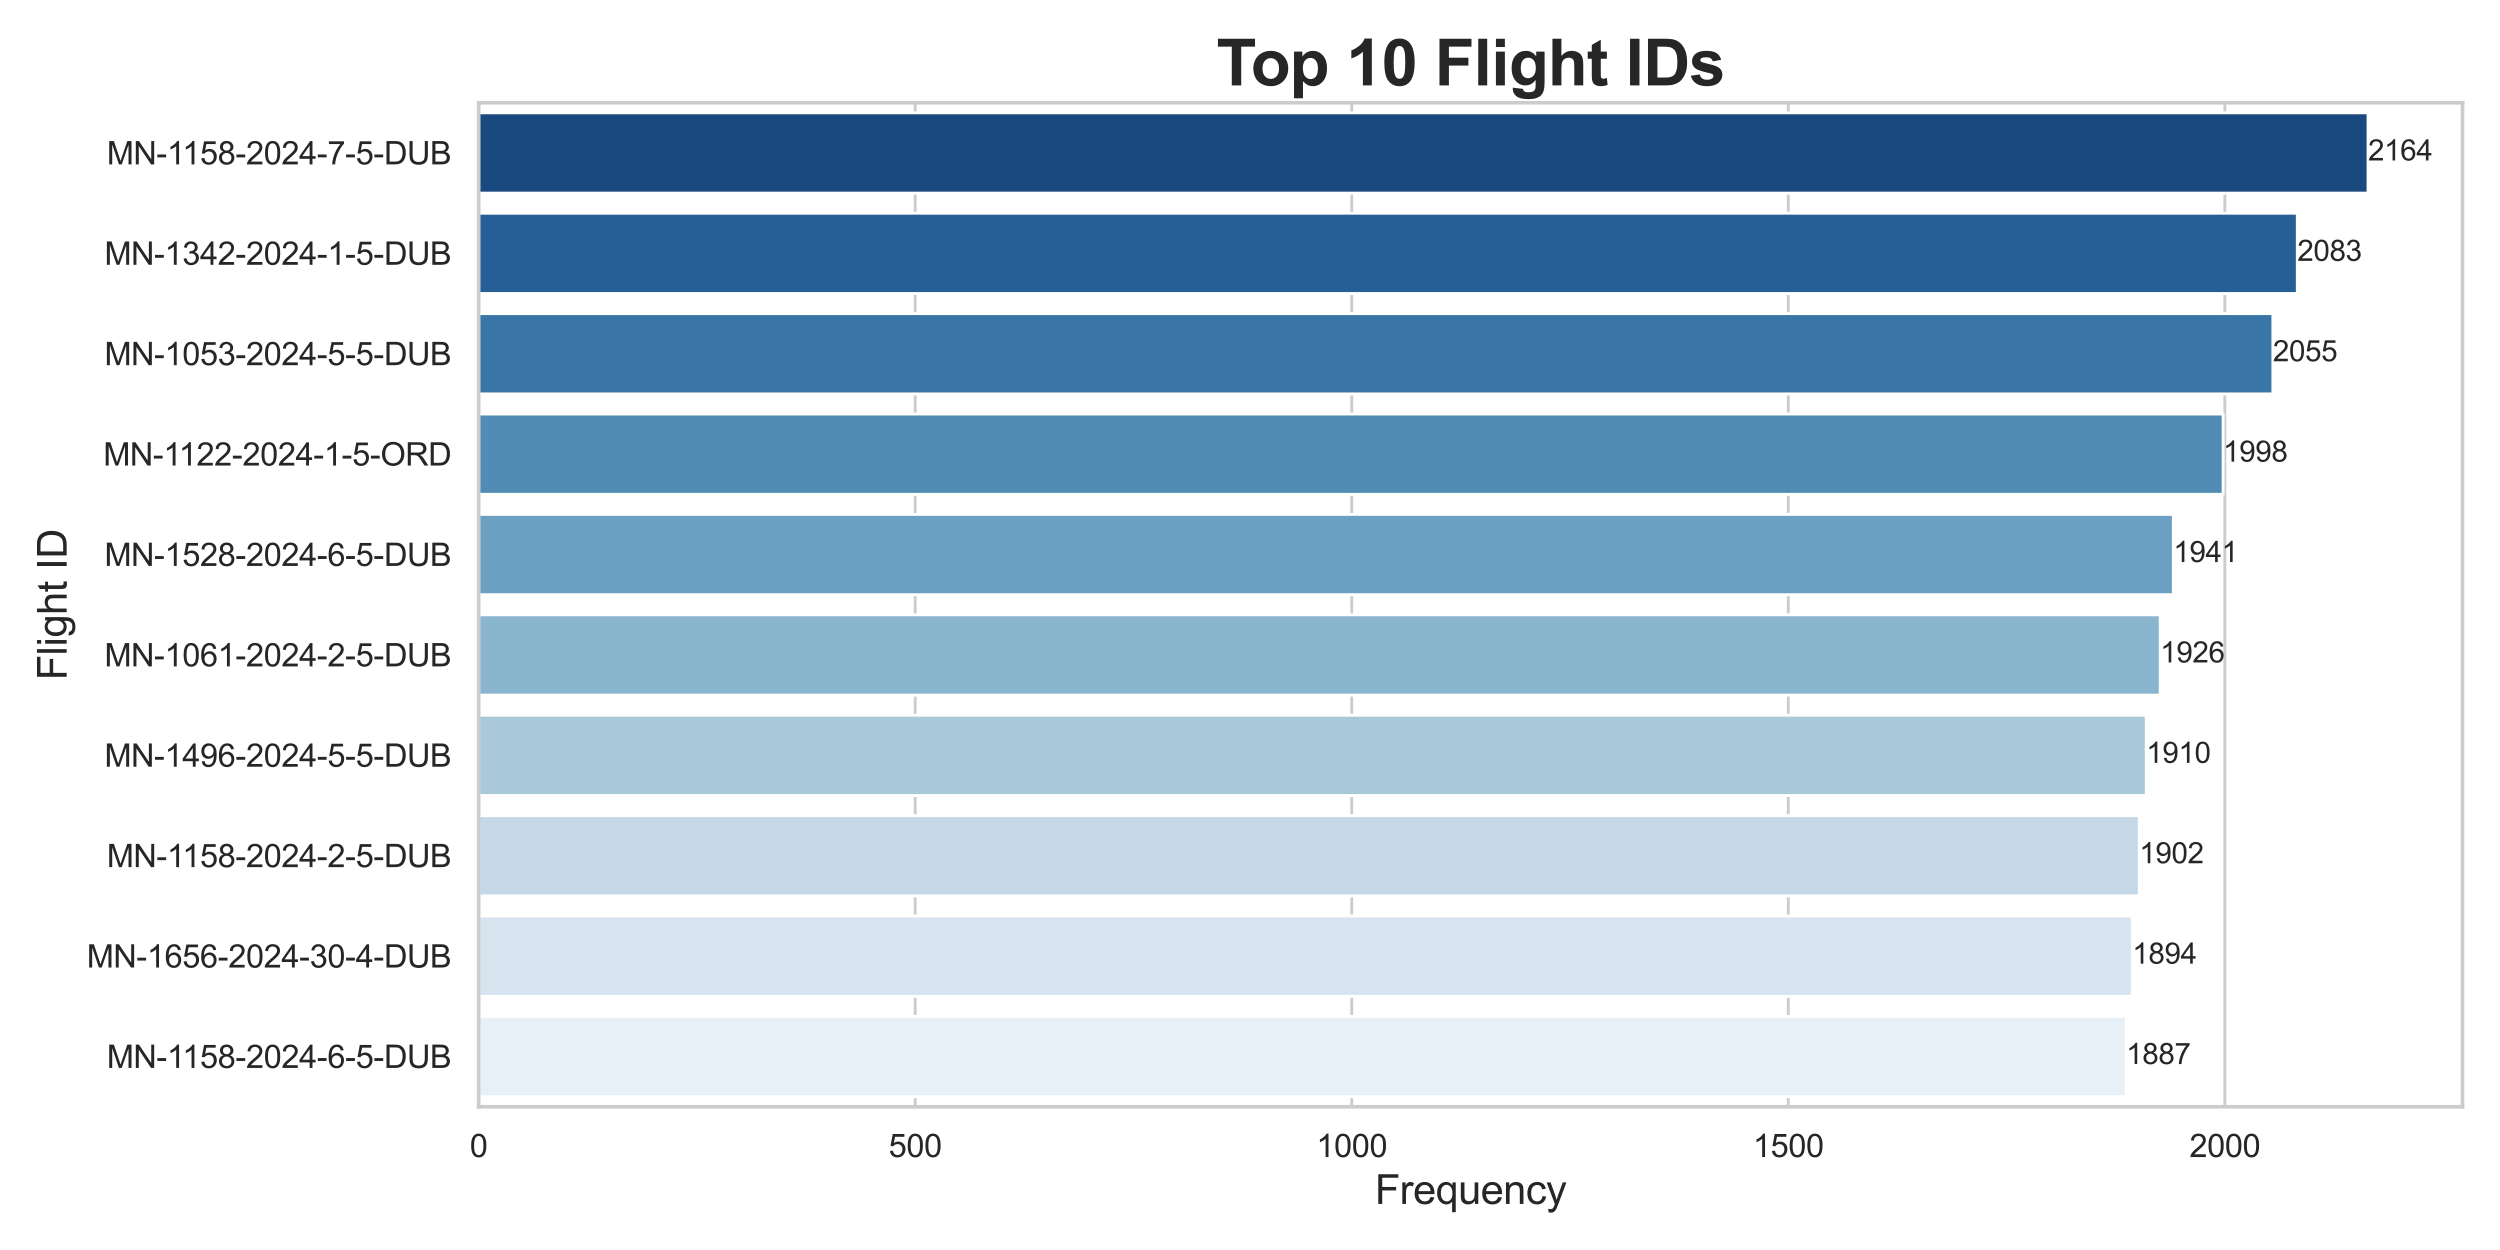 <?xml version="1.0" encoding="utf-8" standalone="no"?>
<!DOCTYPE svg PUBLIC "-//W3C//DTD SVG 1.1//EN"
  "http://www.w3.org/Graphics/SVG/1.1/DTD/svg11.dtd">
<svg xmlns:xlink="http://www.w3.org/1999/xlink" width="864pt" height="432pt" viewBox="0 0 864 432" xmlns="http://www.w3.org/2000/svg" version="1.1">
 <defs>
  <style type="text/css">*{stroke-linejoin: round; stroke-linecap: butt}</style>
 </defs>
 <g id="figure_1">
  <g id="patch_1">
   <path d="M 0 432 
L 864 432 
L 864 0 
L 0 0 
z
" style="fill: #ffffff"/>
  </g>
  <g id="axes_1">
   <g id="patch_2">
    <path d="M 165.42 382.5 
L 851.04 382.5 
L 851.04 35.52 
L 165.42 35.52 
z
" style="fill: #ffffff"/>
   </g>
   <g id="matplotlib.axis_1">
    <g id="xtick_1">
     <g id="line2d_1">
      <path d="M 165.42 382.5 
L 165.42 35.52 
" clip-path="url(#p15ce83121c)" style="fill: none; stroke: #cccccc; stroke-linecap: round"/>
     </g>
     <g id="text_1">
      <!-- 0 -->
      <g style="fill: #262626" transform="translate(162.361 399.874) scale(0.11 -0.11)">
       <defs>
        <path id="ArialMT-30" d="M 266 2259 
Q 266 3072 433 3567 
Q 600 4063 929 4331 
Q 1259 4600 1759 4600 
Q 2128 4600 2406 4451 
Q 2684 4303 2865 4023 
Q 3047 3744 3150 3342 
Q 3253 2941 3253 2259 
Q 3253 1453 3087 958 
Q 2922 463 2592 192 
Q 2263 -78 1759 -78 
Q 1097 -78 719 397 
Q 266 969 266 2259 
z
M 844 2259 
Q 844 1131 1108 757 
Q 1372 384 1759 384 
Q 2147 384 2411 759 
Q 2675 1134 2675 2259 
Q 2675 3391 2411 3762 
Q 2147 4134 1753 4134 
Q 1366 4134 1134 3806 
Q 844 3388 844 2259 
z
" transform="scale(0.016)"/>
       </defs>
       <use xlink:href="#ArialMT-30"/>
      </g>
     </g>
    </g>
    <g id="xtick_2">
     <g id="line2d_2">
      <path d="M 316.291 382.5 
L 316.291 35.52 
" clip-path="url(#p15ce83121c)" style="fill: none; stroke: #cccccc; stroke-linecap: round"/>
     </g>
     <g id="text_2">
      <!-- 500 -->
      <g style="fill: #262626" transform="translate(307.116 399.874) scale(0.11 -0.11)">
       <defs>
        <path id="ArialMT-35" d="M 266 1200 
L 856 1250 
Q 922 819 1161 601 
Q 1400 384 1738 384 
Q 2144 384 2425 690 
Q 2706 997 2706 1503 
Q 2706 1984 2436 2262 
Q 2166 2541 1728 2541 
Q 1456 2541 1237 2417 
Q 1019 2294 894 2097 
L 366 2166 
L 809 4519 
L 3088 4519 
L 3088 3981 
L 1259 3981 
L 1013 2750 
Q 1425 3038 1878 3038 
Q 2478 3038 2890 2622 
Q 3303 2206 3303 1553 
Q 3303 931 2941 478 
Q 2500 -78 1738 -78 
Q 1113 -78 717 272 
Q 322 622 266 1200 
z
" transform="scale(0.016)"/>
       </defs>
       <use xlink:href="#ArialMT-35"/>
       <use xlink:href="#ArialMT-30" x="55.615"/>
       <use xlink:href="#ArialMT-30" x="111.23"/>
      </g>
     </g>
    </g>
    <g id="xtick_3">
     <g id="line2d_3">
      <path d="M 467.163 382.5 
L 467.163 35.52 
" clip-path="url(#p15ce83121c)" style="fill: none; stroke: #cccccc; stroke-linecap: round"/>
     </g>
     <g id="text_3">
      <!-- 1000 -->
      <g style="fill: #262626" transform="translate(454.929 399.874) scale(0.11 -0.11)">
       <defs>
        <path id="ArialMT-31" d="M 2384 0 
L 1822 0 
L 1822 3584 
Q 1619 3391 1289 3197 
Q 959 3003 697 2906 
L 697 3450 
Q 1169 3672 1522 3987 
Q 1875 4303 2022 4600 
L 2384 4600 
L 2384 0 
z
" transform="scale(0.016)"/>
       </defs>
       <use xlink:href="#ArialMT-31"/>
       <use xlink:href="#ArialMT-30" x="55.615"/>
       <use xlink:href="#ArialMT-30" x="111.23"/>
       <use xlink:href="#ArialMT-30" x="166.846"/>
      </g>
     </g>
    </g>
    <g id="xtick_4">
     <g id="line2d_4">
      <path d="M 618.034 382.5 
L 618.034 35.52 
" clip-path="url(#p15ce83121c)" style="fill: none; stroke: #cccccc; stroke-linecap: round"/>
     </g>
     <g id="text_4">
      <!-- 1500 -->
      <g style="fill: #262626" transform="translate(605.8 399.874) scale(0.11 -0.11)">
       <use xlink:href="#ArialMT-31"/>
       <use xlink:href="#ArialMT-35" x="55.615"/>
       <use xlink:href="#ArialMT-30" x="111.23"/>
       <use xlink:href="#ArialMT-30" x="166.846"/>
      </g>
     </g>
    </g>
    <g id="xtick_5">
     <g id="line2d_5">
      <path d="M 768.906 382.5 
L 768.906 35.52 
" clip-path="url(#p15ce83121c)" style="fill: none; stroke: #cccccc; stroke-linecap: round"/>
     </g>
     <g id="text_5">
      <!-- 2000 -->
      <g style="fill: #262626" transform="translate(756.672 399.874) scale(0.11 -0.11)">
       <defs>
        <path id="ArialMT-32" d="M 3222 541 
L 3222 0 
L 194 0 
Q 188 203 259 391 
Q 375 700 629 1000 
Q 884 1300 1366 1694 
Q 2113 2306 2375 2664 
Q 2638 3022 2638 3341 
Q 2638 3675 2398 3904 
Q 2159 4134 1775 4134 
Q 1369 4134 1125 3890 
Q 881 3647 878 3216 
L 300 3275 
Q 359 3922 746 4261 
Q 1134 4600 1788 4600 
Q 2447 4600 2831 4234 
Q 3216 3869 3216 3328 
Q 3216 3053 3103 2787 
Q 2991 2522 2730 2228 
Q 2469 1934 1863 1422 
Q 1356 997 1212 845 
Q 1069 694 975 541 
L 3222 541 
z
" transform="scale(0.016)"/>
       </defs>
       <use xlink:href="#ArialMT-32"/>
       <use xlink:href="#ArialMT-30" x="55.615"/>
       <use xlink:href="#ArialMT-30" x="111.23"/>
       <use xlink:href="#ArialMT-30" x="166.846"/>
      </g>
     </g>
    </g>
    <g id="text_6">
     <!-- Frequency -->
     <g style="fill: #262626" transform="translate(475.16 416.081) scale(0.14 -0.14)">
      <defs>
       <path id="ArialMT-46" d="M 525 0 
L 525 4581 
L 3616 4581 
L 3616 4041 
L 1131 4041 
L 1131 2622 
L 3281 2622 
L 3281 2081 
L 1131 2081 
L 1131 0 
L 525 0 
z
" transform="scale(0.016)"/>
       <path id="ArialMT-72" d="M 416 0 
L 416 3319 
L 922 3319 
L 922 2816 
Q 1116 3169 1280 3281 
Q 1444 3394 1641 3394 
Q 1925 3394 2219 3213 
L 2025 2691 
Q 1819 2813 1613 2813 
Q 1428 2813 1281 2702 
Q 1134 2591 1072 2394 
Q 978 2094 978 1738 
L 978 0 
L 416 0 
z
" transform="scale(0.016)"/>
       <path id="ArialMT-65" d="M 2694 1069 
L 3275 997 
Q 3138 488 2766 206 
Q 2394 -75 1816 -75 
Q 1088 -75 661 373 
Q 234 822 234 1631 
Q 234 2469 665 2931 
Q 1097 3394 1784 3394 
Q 2450 3394 2872 2941 
Q 3294 2488 3294 1666 
Q 3294 1616 3291 1516 
L 816 1516 
Q 847 969 1125 678 
Q 1403 388 1819 388 
Q 2128 388 2347 550 
Q 2566 713 2694 1069 
z
M 847 1978 
L 2700 1978 
Q 2663 2397 2488 2606 
Q 2219 2931 1791 2931 
Q 1403 2931 1139 2672 
Q 875 2413 847 1978 
z
" transform="scale(0.016)"/>
       <path id="ArialMT-71" d="M 2538 -1272 
L 2538 353 
Q 2406 169 2170 47 
Q 1934 -75 1669 -75 
Q 1078 -75 651 397 
Q 225 869 225 1691 
Q 225 2191 398 2587 
Q 572 2984 901 3189 
Q 1231 3394 1625 3394 
Q 2241 3394 2594 2875 
L 2594 3319 
L 3100 3319 
L 3100 -1272 
L 2538 -1272 
z
M 803 1669 
Q 803 1028 1072 708 
Q 1341 388 1716 388 
Q 2075 388 2334 692 
Q 2594 997 2594 1619 
Q 2594 2281 2320 2615 
Q 2047 2950 1678 2950 
Q 1313 2950 1058 2639 
Q 803 2328 803 1669 
z
" transform="scale(0.016)"/>
       <path id="ArialMT-75" d="M 2597 0 
L 2597 488 
Q 2209 -75 1544 -75 
Q 1250 -75 995 37 
Q 741 150 617 320 
Q 494 491 444 738 
Q 409 903 409 1263 
L 409 3319 
L 972 3319 
L 972 1478 
Q 972 1038 1006 884 
Q 1059 663 1231 536 
Q 1403 409 1656 409 
Q 1909 409 2131 539 
Q 2353 669 2445 892 
Q 2538 1116 2538 1541 
L 2538 3319 
L 3100 3319 
L 3100 0 
L 2597 0 
z
" transform="scale(0.016)"/>
       <path id="ArialMT-6e" d="M 422 0 
L 422 3319 
L 928 3319 
L 928 2847 
Q 1294 3394 1984 3394 
Q 2284 3394 2536 3286 
Q 2788 3178 2913 3003 
Q 3038 2828 3088 2588 
Q 3119 2431 3119 2041 
L 3119 0 
L 2556 0 
L 2556 2019 
Q 2556 2363 2490 2533 
Q 2425 2703 2258 2804 
Q 2091 2906 1866 2906 
Q 1506 2906 1245 2678 
Q 984 2450 984 1813 
L 984 0 
L 422 0 
z
" transform="scale(0.016)"/>
       <path id="ArialMT-63" d="M 2588 1216 
L 3141 1144 
Q 3050 572 2676 248 
Q 2303 -75 1759 -75 
Q 1078 -75 664 370 
Q 250 816 250 1647 
Q 250 2184 428 2587 
Q 606 2991 970 3192 
Q 1334 3394 1763 3394 
Q 2303 3394 2647 3120 
Q 2991 2847 3088 2344 
L 2541 2259 
Q 2463 2594 2264 2762 
Q 2066 2931 1784 2931 
Q 1359 2931 1093 2626 
Q 828 2322 828 1663 
Q 828 994 1084 691 
Q 1341 388 1753 388 
Q 2084 388 2306 591 
Q 2528 794 2588 1216 
z
" transform="scale(0.016)"/>
       <path id="ArialMT-79" d="M 397 -1278 
L 334 -750 
Q 519 -800 656 -800 
Q 844 -800 956 -737 
Q 1069 -675 1141 -563 
Q 1194 -478 1313 -144 
Q 1328 -97 1363 -6 
L 103 3319 
L 709 3319 
L 1400 1397 
Q 1534 1031 1641 628 
Q 1738 1016 1872 1384 
L 2581 3319 
L 3144 3319 
L 1881 -56 
Q 1678 -603 1566 -809 
Q 1416 -1088 1222 -1217 
Q 1028 -1347 759 -1347 
Q 597 -1347 397 -1278 
z
" transform="scale(0.016)"/>
      </defs>
      <use xlink:href="#ArialMT-46"/>
      <use xlink:href="#ArialMT-72" x="61.084"/>
      <use xlink:href="#ArialMT-65" x="94.385"/>
      <use xlink:href="#ArialMT-71" x="150"/>
      <use xlink:href="#ArialMT-75" x="205.615"/>
      <use xlink:href="#ArialMT-65" x="261.23"/>
      <use xlink:href="#ArialMT-6e" x="316.846"/>
      <use xlink:href="#ArialMT-63" x="372.461"/>
      <use xlink:href="#ArialMT-79" x="422.461"/>
     </g>
    </g>
   </g>
   <g id="matplotlib.axis_2">
    <g id="ytick_1">
     <g id="text_7">
      <!-- MN-1158-2024-7-5-DUB -->
      <g style="fill: #262626" transform="translate(36.915 56.806) scale(0.11 -0.11)">
       <defs>
        <path id="ArialMT-4d" d="M 475 0 
L 475 4581 
L 1388 4581 
L 2472 1338 
Q 2622 884 2691 659 
Q 2769 909 2934 1394 
L 4031 4581 
L 4847 4581 
L 4847 0 
L 4263 0 
L 4263 3834 
L 2931 0 
L 2384 0 
L 1059 3900 
L 1059 0 
L 475 0 
z
" transform="scale(0.016)"/>
        <path id="ArialMT-4e" d="M 488 0 
L 488 4581 
L 1109 4581 
L 3516 984 
L 3516 4581 
L 4097 4581 
L 4097 0 
L 3475 0 
L 1069 3600 
L 1069 0 
L 488 0 
z
" transform="scale(0.016)"/>
        <path id="ArialMT-2d" d="M 203 1375 
L 203 1941 
L 1931 1941 
L 1931 1375 
L 203 1375 
z
" transform="scale(0.016)"/>
        <path id="ArialMT-38" d="M 1131 2484 
Q 781 2613 612 2850 
Q 444 3088 444 3419 
Q 444 3919 803 4259 
Q 1163 4600 1759 4600 
Q 2359 4600 2725 4251 
Q 3091 3903 3091 3403 
Q 3091 3084 2923 2848 
Q 2756 2613 2416 2484 
Q 2838 2347 3058 2040 
Q 3278 1734 3278 1309 
Q 3278 722 2862 322 
Q 2447 -78 1769 -78 
Q 1091 -78 675 323 
Q 259 725 259 1325 
Q 259 1772 486 2073 
Q 713 2375 1131 2484 
z
M 1019 3438 
Q 1019 3113 1228 2906 
Q 1438 2700 1772 2700 
Q 2097 2700 2305 2904 
Q 2513 3109 2513 3406 
Q 2513 3716 2298 3927 
Q 2084 4138 1766 4138 
Q 1444 4138 1231 3931 
Q 1019 3725 1019 3438 
z
M 838 1322 
Q 838 1081 952 856 
Q 1066 631 1291 507 
Q 1516 384 1775 384 
Q 2178 384 2440 643 
Q 2703 903 2703 1303 
Q 2703 1709 2433 1975 
Q 2163 2241 1756 2241 
Q 1359 2241 1098 1978 
Q 838 1716 838 1322 
z
" transform="scale(0.016)"/>
        <path id="ArialMT-34" d="M 2069 0 
L 2069 1097 
L 81 1097 
L 81 1613 
L 2172 4581 
L 2631 4581 
L 2631 1613 
L 3250 1613 
L 3250 1097 
L 2631 1097 
L 2631 0 
L 2069 0 
z
M 2069 1613 
L 2069 3678 
L 634 1613 
L 2069 1613 
z
" transform="scale(0.016)"/>
        <path id="ArialMT-37" d="M 303 3981 
L 303 4522 
L 3269 4522 
L 3269 4084 
Q 2831 3619 2401 2847 
Q 1972 2075 1738 1259 
Q 1569 684 1522 0 
L 944 0 
Q 953 541 1156 1306 
Q 1359 2072 1739 2783 
Q 2119 3494 2547 3981 
L 303 3981 
z
" transform="scale(0.016)"/>
        <path id="ArialMT-44" d="M 494 0 
L 494 4581 
L 2072 4581 
Q 2606 4581 2888 4516 
Q 3281 4425 3559 4188 
Q 3922 3881 4101 3404 
Q 4281 2928 4281 2316 
Q 4281 1794 4159 1391 
Q 4038 988 3847 723 
Q 3656 459 3429 307 
Q 3203 156 2883 78 
Q 2563 0 2147 0 
L 494 0 
z
M 1100 541 
L 2078 541 
Q 2531 541 2789 625 
Q 3047 709 3200 863 
Q 3416 1078 3536 1442 
Q 3656 1806 3656 2325 
Q 3656 3044 3420 3430 
Q 3184 3816 2847 3947 
Q 2603 4041 2063 4041 
L 1100 4041 
L 1100 541 
z
" transform="scale(0.016)"/>
        <path id="ArialMT-55" d="M 3500 4581 
L 4106 4581 
L 4106 1934 
Q 4106 1244 3950 837 
Q 3794 431 3386 176 
Q 2978 -78 2316 -78 
Q 1672 -78 1262 144 
Q 853 366 678 786 
Q 503 1206 503 1934 
L 503 4581 
L 1109 4581 
L 1109 1938 
Q 1109 1341 1220 1058 
Q 1331 775 1601 622 
Q 1872 469 2263 469 
Q 2931 469 3215 772 
Q 3500 1075 3500 1938 
L 3500 4581 
z
" transform="scale(0.016)"/>
        <path id="ArialMT-42" d="M 469 0 
L 469 4581 
L 2188 4581 
Q 2713 4581 3030 4442 
Q 3347 4303 3526 4014 
Q 3706 3725 3706 3409 
Q 3706 3116 3547 2856 
Q 3388 2597 3066 2438 
Q 3481 2316 3704 2022 
Q 3928 1728 3928 1328 
Q 3928 1006 3792 729 
Q 3656 453 3456 303 
Q 3256 153 2954 76 
Q 2653 0 2216 0 
L 469 0 
z
M 1075 2656 
L 2066 2656 
Q 2469 2656 2644 2709 
Q 2875 2778 2992 2937 
Q 3109 3097 3109 3338 
Q 3109 3566 3000 3739 
Q 2891 3913 2687 3977 
Q 2484 4041 1991 4041 
L 1075 4041 
L 1075 2656 
z
M 1075 541 
L 2216 541 
Q 2509 541 2628 563 
Q 2838 600 2978 687 
Q 3119 775 3209 942 
Q 3300 1109 3300 1328 
Q 3300 1584 3169 1773 
Q 3038 1963 2805 2039 
Q 2572 2116 2134 2116 
L 1075 2116 
L 1075 541 
z
" transform="scale(0.016)"/>
       </defs>
       <use xlink:href="#ArialMT-4d"/>
       <use xlink:href="#ArialMT-4e" x="83.301"/>
       <use xlink:href="#ArialMT-2d" x="155.518"/>
       <use xlink:href="#ArialMT-31" x="188.818"/>
       <use xlink:href="#ArialMT-31" x="237.059"/>
       <use xlink:href="#ArialMT-35" x="292.674"/>
       <use xlink:href="#ArialMT-38" x="348.289"/>
       <use xlink:href="#ArialMT-2d" x="403.904"/>
       <use xlink:href="#ArialMT-32" x="437.205"/>
       <use xlink:href="#ArialMT-30" x="492.82"/>
       <use xlink:href="#ArialMT-32" x="548.436"/>
       <use xlink:href="#ArialMT-34" x="604.051"/>
       <use xlink:href="#ArialMT-2d" x="659.666"/>
       <use xlink:href="#ArialMT-37" x="692.967"/>
       <use xlink:href="#ArialMT-2d" x="748.582"/>
       <use xlink:href="#ArialMT-35" x="781.883"/>
       <use xlink:href="#ArialMT-2d" x="837.498"/>
       <use xlink:href="#ArialMT-44" x="870.799"/>
       <use xlink:href="#ArialMT-55" x="943.016"/>
       <use xlink:href="#ArialMT-42" x="1015.232"/>
      </g>
     </g>
    </g>
    <g id="ytick_2">
     <g id="text_8">
      <!-- MN-1342-2024-1-5-DUB -->
      <g style="fill: #262626" transform="translate(36.104 91.504) scale(0.11 -0.11)">
       <defs>
        <path id="ArialMT-33" d="M 269 1209 
L 831 1284 
Q 928 806 1161 595 
Q 1394 384 1728 384 
Q 2125 384 2398 659 
Q 2672 934 2672 1341 
Q 2672 1728 2419 1979 
Q 2166 2231 1775 2231 
Q 1616 2231 1378 2169 
L 1441 2663 
Q 1497 2656 1531 2656 
Q 1891 2656 2178 2843 
Q 2466 3031 2466 3422 
Q 2466 3731 2256 3934 
Q 2047 4138 1716 4138 
Q 1388 4138 1169 3931 
Q 950 3725 888 3313 
L 325 3413 
Q 428 3978 793 4289 
Q 1159 4600 1703 4600 
Q 2078 4600 2393 4439 
Q 2709 4278 2876 4000 
Q 3044 3722 3044 3409 
Q 3044 3113 2884 2869 
Q 2725 2625 2413 2481 
Q 2819 2388 3044 2092 
Q 3269 1797 3269 1353 
Q 3269 753 2831 336 
Q 2394 -81 1725 -81 
Q 1122 -81 723 278 
Q 325 638 269 1209 
z
" transform="scale(0.016)"/>
       </defs>
       <use xlink:href="#ArialMT-4d"/>
       <use xlink:href="#ArialMT-4e" x="83.301"/>
       <use xlink:href="#ArialMT-2d" x="155.518"/>
       <use xlink:href="#ArialMT-31" x="188.818"/>
       <use xlink:href="#ArialMT-33" x="244.434"/>
       <use xlink:href="#ArialMT-34" x="300.049"/>
       <use xlink:href="#ArialMT-32" x="355.664"/>
       <use xlink:href="#ArialMT-2d" x="411.279"/>
       <use xlink:href="#ArialMT-32" x="444.58"/>
       <use xlink:href="#ArialMT-30" x="500.195"/>
       <use xlink:href="#ArialMT-32" x="555.811"/>
       <use xlink:href="#ArialMT-34" x="611.426"/>
       <use xlink:href="#ArialMT-2d" x="667.041"/>
       <use xlink:href="#ArialMT-31" x="700.342"/>
       <use xlink:href="#ArialMT-2d" x="755.957"/>
       <use xlink:href="#ArialMT-35" x="789.258"/>
       <use xlink:href="#ArialMT-2d" x="844.873"/>
       <use xlink:href="#ArialMT-44" x="878.174"/>
       <use xlink:href="#ArialMT-55" x="950.391"/>
       <use xlink:href="#ArialMT-42" x="1022.607"/>
      </g>
     </g>
    </g>
    <g id="ytick_3">
     <g id="text_9">
      <!-- MN-1053-2024-5-5-DUB -->
      <g style="fill: #262626" transform="translate(36.104 126.202) scale(0.11 -0.11)">
       <use xlink:href="#ArialMT-4d"/>
       <use xlink:href="#ArialMT-4e" x="83.301"/>
       <use xlink:href="#ArialMT-2d" x="155.518"/>
       <use xlink:href="#ArialMT-31" x="188.818"/>
       <use xlink:href="#ArialMT-30" x="244.434"/>
       <use xlink:href="#ArialMT-35" x="300.049"/>
       <use xlink:href="#ArialMT-33" x="355.664"/>
       <use xlink:href="#ArialMT-2d" x="411.279"/>
       <use xlink:href="#ArialMT-32" x="444.58"/>
       <use xlink:href="#ArialMT-30" x="500.195"/>
       <use xlink:href="#ArialMT-32" x="555.811"/>
       <use xlink:href="#ArialMT-34" x="611.426"/>
       <use xlink:href="#ArialMT-2d" x="667.041"/>
       <use xlink:href="#ArialMT-35" x="700.342"/>
       <use xlink:href="#ArialMT-2d" x="755.957"/>
       <use xlink:href="#ArialMT-35" x="789.258"/>
       <use xlink:href="#ArialMT-2d" x="844.873"/>
       <use xlink:href="#ArialMT-44" x="878.174"/>
       <use xlink:href="#ArialMT-55" x="950.391"/>
       <use xlink:href="#ArialMT-42" x="1022.607"/>
      </g>
     </g>
    </g>
    <g id="ytick_4">
     <g id="text_10">
      <!-- MN-1122-2024-1-5-ORD -->
      <g style="fill: #262626" transform="translate(35.697 160.9) scale(0.11 -0.11)">
       <defs>
        <path id="ArialMT-4f" d="M 309 2231 
Q 309 3372 921 4017 
Q 1534 4663 2503 4663 
Q 3138 4663 3647 4359 
Q 4156 4056 4423 3514 
Q 4691 2972 4691 2284 
Q 4691 1588 4409 1038 
Q 4128 488 3612 205 
Q 3097 -78 2500 -78 
Q 1853 -78 1343 234 
Q 834 547 571 1087 
Q 309 1628 309 2231 
z
M 934 2222 
Q 934 1394 1379 917 
Q 1825 441 2497 441 
Q 3181 441 3623 922 
Q 4066 1403 4066 2288 
Q 4066 2847 3877 3264 
Q 3688 3681 3323 3911 
Q 2959 4141 2506 4141 
Q 1863 4141 1398 3698 
Q 934 3256 934 2222 
z
" transform="scale(0.016)"/>
        <path id="ArialMT-52" d="M 503 0 
L 503 4581 
L 2534 4581 
Q 3147 4581 3465 4457 
Q 3784 4334 3975 4021 
Q 4166 3709 4166 3331 
Q 4166 2844 3850 2509 
Q 3534 2175 2875 2084 
Q 3116 1969 3241 1856 
Q 3506 1613 3744 1247 
L 4541 0 
L 3778 0 
L 3172 953 
Q 2906 1366 2734 1584 
Q 2563 1803 2427 1890 
Q 2291 1978 2150 2013 
Q 2047 2034 1813 2034 
L 1109 2034 
L 1109 0 
L 503 0 
z
M 1109 2559 
L 2413 2559 
Q 2828 2559 3062 2645 
Q 3297 2731 3419 2920 
Q 3541 3109 3541 3331 
Q 3541 3656 3305 3865 
Q 3069 4075 2559 4075 
L 1109 4075 
L 1109 2559 
z
" transform="scale(0.016)"/>
       </defs>
       <use xlink:href="#ArialMT-4d"/>
       <use xlink:href="#ArialMT-4e" x="83.301"/>
       <use xlink:href="#ArialMT-2d" x="155.518"/>
       <use xlink:href="#ArialMT-31" x="188.818"/>
       <use xlink:href="#ArialMT-31" x="237.059"/>
       <use xlink:href="#ArialMT-32" x="292.674"/>
       <use xlink:href="#ArialMT-32" x="348.289"/>
       <use xlink:href="#ArialMT-2d" x="403.904"/>
       <use xlink:href="#ArialMT-32" x="437.205"/>
       <use xlink:href="#ArialMT-30" x="492.82"/>
       <use xlink:href="#ArialMT-32" x="548.436"/>
       <use xlink:href="#ArialMT-34" x="604.051"/>
       <use xlink:href="#ArialMT-2d" x="659.666"/>
       <use xlink:href="#ArialMT-31" x="692.967"/>
       <use xlink:href="#ArialMT-2d" x="748.582"/>
       <use xlink:href="#ArialMT-35" x="781.883"/>
       <use xlink:href="#ArialMT-2d" x="837.498"/>
       <use xlink:href="#ArialMT-4f" x="870.799"/>
       <use xlink:href="#ArialMT-52" x="948.582"/>
       <use xlink:href="#ArialMT-44" x="1020.799"/>
      </g>
     </g>
    </g>
    <g id="ytick_5">
     <g id="text_11">
      <!-- MN-1528-2024-6-5-DUB -->
      <g style="fill: #262626" transform="translate(36.104 195.598) scale(0.11 -0.11)">
       <defs>
        <path id="ArialMT-36" d="M 3184 3459 
L 2625 3416 
Q 2550 3747 2413 3897 
Q 2184 4138 1850 4138 
Q 1581 4138 1378 3988 
Q 1113 3794 959 3422 
Q 806 3050 800 2363 
Q 1003 2672 1297 2822 
Q 1591 2972 1913 2972 
Q 2475 2972 2870 2558 
Q 3266 2144 3266 1488 
Q 3266 1056 3080 686 
Q 2894 316 2569 119 
Q 2244 -78 1831 -78 
Q 1128 -78 684 439 
Q 241 956 241 2144 
Q 241 3472 731 4075 
Q 1159 4600 1884 4600 
Q 2425 4600 2770 4297 
Q 3116 3994 3184 3459 
z
M 888 1484 
Q 888 1194 1011 928 
Q 1134 663 1356 523 
Q 1578 384 1822 384 
Q 2178 384 2434 671 
Q 2691 959 2691 1453 
Q 2691 1928 2437 2201 
Q 2184 2475 1800 2475 
Q 1419 2475 1153 2201 
Q 888 1928 888 1484 
z
" transform="scale(0.016)"/>
       </defs>
       <use xlink:href="#ArialMT-4d"/>
       <use xlink:href="#ArialMT-4e" x="83.301"/>
       <use xlink:href="#ArialMT-2d" x="155.518"/>
       <use xlink:href="#ArialMT-31" x="188.818"/>
       <use xlink:href="#ArialMT-35" x="244.434"/>
       <use xlink:href="#ArialMT-32" x="300.049"/>
       <use xlink:href="#ArialMT-38" x="355.664"/>
       <use xlink:href="#ArialMT-2d" x="411.279"/>
       <use xlink:href="#ArialMT-32" x="444.58"/>
       <use xlink:href="#ArialMT-30" x="500.195"/>
       <use xlink:href="#ArialMT-32" x="555.811"/>
       <use xlink:href="#ArialMT-34" x="611.426"/>
       <use xlink:href="#ArialMT-2d" x="667.041"/>
       <use xlink:href="#ArialMT-36" x="700.342"/>
       <use xlink:href="#ArialMT-2d" x="755.957"/>
       <use xlink:href="#ArialMT-35" x="789.258"/>
       <use xlink:href="#ArialMT-2d" x="844.873"/>
       <use xlink:href="#ArialMT-44" x="878.174"/>
       <use xlink:href="#ArialMT-55" x="950.391"/>
       <use xlink:href="#ArialMT-42" x="1022.607"/>
      </g>
     </g>
    </g>
    <g id="ytick_6">
     <g id="text_12">
      <!-- MN-1061-2024-2-5-DUB -->
      <g style="fill: #262626" transform="translate(36.104 230.296) scale(0.11 -0.11)">
       <use xlink:href="#ArialMT-4d"/>
       <use xlink:href="#ArialMT-4e" x="83.301"/>
       <use xlink:href="#ArialMT-2d" x="155.518"/>
       <use xlink:href="#ArialMT-31" x="188.818"/>
       <use xlink:href="#ArialMT-30" x="244.434"/>
       <use xlink:href="#ArialMT-36" x="300.049"/>
       <use xlink:href="#ArialMT-31" x="355.664"/>
       <use xlink:href="#ArialMT-2d" x="411.279"/>
       <use xlink:href="#ArialMT-32" x="444.58"/>
       <use xlink:href="#ArialMT-30" x="500.195"/>
       <use xlink:href="#ArialMT-32" x="555.811"/>
       <use xlink:href="#ArialMT-34" x="611.426"/>
       <use xlink:href="#ArialMT-2d" x="667.041"/>
       <use xlink:href="#ArialMT-32" x="700.342"/>
       <use xlink:href="#ArialMT-2d" x="755.957"/>
       <use xlink:href="#ArialMT-35" x="789.258"/>
       <use xlink:href="#ArialMT-2d" x="844.873"/>
       <use xlink:href="#ArialMT-44" x="878.174"/>
       <use xlink:href="#ArialMT-55" x="950.391"/>
       <use xlink:href="#ArialMT-42" x="1022.607"/>
      </g>
     </g>
    </g>
    <g id="ytick_7">
     <g id="text_13">
      <!-- MN-1496-2024-5-5-DUB -->
      <g style="fill: #262626" transform="translate(36.104 264.994) scale(0.11 -0.11)">
       <defs>
        <path id="ArialMT-39" d="M 350 1059 
L 891 1109 
Q 959 728 1153 556 
Q 1347 384 1650 384 
Q 1909 384 2104 503 
Q 2300 622 2425 820 
Q 2550 1019 2634 1356 
Q 2719 1694 2719 2044 
Q 2719 2081 2716 2156 
Q 2547 1888 2255 1720 
Q 1963 1553 1622 1553 
Q 1053 1553 659 1965 
Q 266 2378 266 3053 
Q 266 3750 677 4175 
Q 1088 4600 1706 4600 
Q 2153 4600 2523 4359 
Q 2894 4119 3086 3673 
Q 3278 3228 3278 2384 
Q 3278 1506 3087 986 
Q 2897 466 2520 194 
Q 2144 -78 1638 -78 
Q 1100 -78 759 220 
Q 419 519 350 1059 
z
M 2653 3081 
Q 2653 3566 2395 3850 
Q 2138 4134 1775 4134 
Q 1400 4134 1122 3828 
Q 844 3522 844 3034 
Q 844 2597 1108 2323 
Q 1372 2050 1759 2050 
Q 2150 2050 2401 2323 
Q 2653 2597 2653 3081 
z
" transform="scale(0.016)"/>
       </defs>
       <use xlink:href="#ArialMT-4d"/>
       <use xlink:href="#ArialMT-4e" x="83.301"/>
       <use xlink:href="#ArialMT-2d" x="155.518"/>
       <use xlink:href="#ArialMT-31" x="188.818"/>
       <use xlink:href="#ArialMT-34" x="244.434"/>
       <use xlink:href="#ArialMT-39" x="300.049"/>
       <use xlink:href="#ArialMT-36" x="355.664"/>
       <use xlink:href="#ArialMT-2d" x="411.279"/>
       <use xlink:href="#ArialMT-32" x="444.58"/>
       <use xlink:href="#ArialMT-30" x="500.195"/>
       <use xlink:href="#ArialMT-32" x="555.811"/>
       <use xlink:href="#ArialMT-34" x="611.426"/>
       <use xlink:href="#ArialMT-2d" x="667.041"/>
       <use xlink:href="#ArialMT-35" x="700.342"/>
       <use xlink:href="#ArialMT-2d" x="755.957"/>
       <use xlink:href="#ArialMT-35" x="789.258"/>
       <use xlink:href="#ArialMT-2d" x="844.873"/>
       <use xlink:href="#ArialMT-44" x="878.174"/>
       <use xlink:href="#ArialMT-55" x="950.391"/>
       <use xlink:href="#ArialMT-42" x="1022.607"/>
      </g>
     </g>
    </g>
    <g id="ytick_8">
     <g id="text_14">
      <!-- MN-1158-2024-2-5-DUB -->
      <g style="fill: #262626" transform="translate(36.915 299.692) scale(0.11 -0.11)">
       <use xlink:href="#ArialMT-4d"/>
       <use xlink:href="#ArialMT-4e" x="83.301"/>
       <use xlink:href="#ArialMT-2d" x="155.518"/>
       <use xlink:href="#ArialMT-31" x="188.818"/>
       <use xlink:href="#ArialMT-31" x="237.059"/>
       <use xlink:href="#ArialMT-35" x="292.674"/>
       <use xlink:href="#ArialMT-38" x="348.289"/>
       <use xlink:href="#ArialMT-2d" x="403.904"/>
       <use xlink:href="#ArialMT-32" x="437.205"/>
       <use xlink:href="#ArialMT-30" x="492.82"/>
       <use xlink:href="#ArialMT-32" x="548.436"/>
       <use xlink:href="#ArialMT-34" x="604.051"/>
       <use xlink:href="#ArialMT-2d" x="659.666"/>
       <use xlink:href="#ArialMT-32" x="692.967"/>
       <use xlink:href="#ArialMT-2d" x="748.582"/>
       <use xlink:href="#ArialMT-35" x="781.883"/>
       <use xlink:href="#ArialMT-2d" x="837.498"/>
       <use xlink:href="#ArialMT-44" x="870.799"/>
       <use xlink:href="#ArialMT-55" x="943.016"/>
       <use xlink:href="#ArialMT-42" x="1015.232"/>
      </g>
     </g>
    </g>
    <g id="ytick_9">
     <g id="text_15">
      <!-- MN-1656-2024-30-4-DUB -->
      <g style="fill: #262626" transform="translate(29.987 334.39) scale(0.11 -0.11)">
       <use xlink:href="#ArialMT-4d"/>
       <use xlink:href="#ArialMT-4e" x="83.301"/>
       <use xlink:href="#ArialMT-2d" x="155.518"/>
       <use xlink:href="#ArialMT-31" x="188.818"/>
       <use xlink:href="#ArialMT-36" x="244.434"/>
       <use xlink:href="#ArialMT-35" x="300.049"/>
       <use xlink:href="#ArialMT-36" x="355.664"/>
       <use xlink:href="#ArialMT-2d" x="411.279"/>
       <use xlink:href="#ArialMT-32" x="444.58"/>
       <use xlink:href="#ArialMT-30" x="500.195"/>
       <use xlink:href="#ArialMT-32" x="555.811"/>
       <use xlink:href="#ArialMT-34" x="611.426"/>
       <use xlink:href="#ArialMT-2d" x="667.041"/>
       <use xlink:href="#ArialMT-33" x="700.342"/>
       <use xlink:href="#ArialMT-30" x="755.957"/>
       <use xlink:href="#ArialMT-2d" x="811.572"/>
       <use xlink:href="#ArialMT-34" x="844.873"/>
       <use xlink:href="#ArialMT-2d" x="900.488"/>
       <use xlink:href="#ArialMT-44" x="933.789"/>
       <use xlink:href="#ArialMT-55" x="1006.006"/>
       <use xlink:href="#ArialMT-42" x="1078.223"/>
      </g>
     </g>
    </g>
    <g id="ytick_10">
     <g id="text_16">
      <!-- MN-1158-2024-6-5-DUB -->
      <g style="fill: #262626" transform="translate(36.915 369.088) scale(0.11 -0.11)">
       <use xlink:href="#ArialMT-4d"/>
       <use xlink:href="#ArialMT-4e" x="83.301"/>
       <use xlink:href="#ArialMT-2d" x="155.518"/>
       <use xlink:href="#ArialMT-31" x="188.818"/>
       <use xlink:href="#ArialMT-31" x="237.059"/>
       <use xlink:href="#ArialMT-35" x="292.674"/>
       <use xlink:href="#ArialMT-38" x="348.289"/>
       <use xlink:href="#ArialMT-2d" x="403.904"/>
       <use xlink:href="#ArialMT-32" x="437.205"/>
       <use xlink:href="#ArialMT-30" x="492.82"/>
       <use xlink:href="#ArialMT-32" x="548.436"/>
       <use xlink:href="#ArialMT-34" x="604.051"/>
       <use xlink:href="#ArialMT-2d" x="659.666"/>
       <use xlink:href="#ArialMT-36" x="692.967"/>
       <use xlink:href="#ArialMT-2d" x="748.582"/>
       <use xlink:href="#ArialMT-35" x="781.883"/>
       <use xlink:href="#ArialMT-2d" x="837.498"/>
       <use xlink:href="#ArialMT-44" x="870.799"/>
       <use xlink:href="#ArialMT-55" x="943.016"/>
       <use xlink:href="#ArialMT-42" x="1015.232"/>
      </g>
     </g>
    </g>
    <g id="text_17">
     <!-- Flight ID -->
     <g style="fill: #262626" transform="translate(23.041 235.071) rotate(-90) scale(0.14 -0.14)">
      <defs>
       <path id="ArialMT-6c" d="M 409 0 
L 409 4581 
L 972 4581 
L 972 0 
L 409 0 
z
" transform="scale(0.016)"/>
       <path id="ArialMT-69" d="M 425 3934 
L 425 4581 
L 988 4581 
L 988 3934 
L 425 3934 
z
M 425 0 
L 425 3319 
L 988 3319 
L 988 0 
L 425 0 
z
" transform="scale(0.016)"/>
       <path id="ArialMT-67" d="M 319 -275 
L 866 -356 
Q 900 -609 1056 -725 
Q 1266 -881 1628 -881 
Q 2019 -881 2231 -725 
Q 2444 -569 2519 -288 
Q 2563 -116 2559 434 
Q 2191 0 1641 0 
Q 956 0 581 494 
Q 206 988 206 1678 
Q 206 2153 378 2554 
Q 550 2956 876 3175 
Q 1203 3394 1644 3394 
Q 2231 3394 2613 2919 
L 2613 3319 
L 3131 3319 
L 3131 450 
Q 3131 -325 2973 -648 
Q 2816 -972 2473 -1159 
Q 2131 -1347 1631 -1347 
Q 1038 -1347 672 -1080 
Q 306 -813 319 -275 
z
M 784 1719 
Q 784 1066 1043 766 
Q 1303 466 1694 466 
Q 2081 466 2343 764 
Q 2606 1063 2606 1700 
Q 2606 2309 2336 2618 
Q 2066 2928 1684 2928 
Q 1309 2928 1046 2623 
Q 784 2319 784 1719 
z
" transform="scale(0.016)"/>
       <path id="ArialMT-68" d="M 422 0 
L 422 4581 
L 984 4581 
L 984 2938 
Q 1378 3394 1978 3394 
Q 2347 3394 2619 3248 
Q 2891 3103 3008 2847 
Q 3125 2591 3125 2103 
L 3125 0 
L 2563 0 
L 2563 2103 
Q 2563 2525 2380 2717 
Q 2197 2909 1863 2909 
Q 1613 2909 1392 2779 
Q 1172 2650 1078 2428 
Q 984 2206 984 1816 
L 984 0 
L 422 0 
z
" transform="scale(0.016)"/>
       <path id="ArialMT-74" d="M 1650 503 
L 1731 6 
Q 1494 -44 1306 -44 
Q 1000 -44 831 53 
Q 663 150 594 308 
Q 525 466 525 972 
L 525 2881 
L 113 2881 
L 113 3319 
L 525 3319 
L 525 4141 
L 1084 4478 
L 1084 3319 
L 1650 3319 
L 1650 2881 
L 1084 2881 
L 1084 941 
Q 1084 700 1114 631 
Q 1144 563 1211 522 
Q 1278 481 1403 481 
Q 1497 481 1650 503 
z
" transform="scale(0.016)"/>
       <path id="ArialMT-20" transform="scale(0.016)"/>
       <path id="ArialMT-49" d="M 597 0 
L 597 4581 
L 1203 4581 
L 1203 0 
L 597 0 
z
" transform="scale(0.016)"/>
      </defs>
      <use xlink:href="#ArialMT-46"/>
      <use xlink:href="#ArialMT-6c" x="61.084"/>
      <use xlink:href="#ArialMT-69" x="83.301"/>
      <use xlink:href="#ArialMT-67" x="105.518"/>
      <use xlink:href="#ArialMT-68" x="161.133"/>
      <use xlink:href="#ArialMT-74" x="216.748"/>
      <use xlink:href="#ArialMT-20" x="244.531"/>
      <use xlink:href="#ArialMT-49" x="272.314"/>
      <use xlink:href="#ArialMT-44" x="300.098"/>
     </g>
    </g>
   </g>
   <g id="patch_3">
    <path d="M 165.42 38.99 
L 818.391 38.99 
L 818.391 66.748 
L 165.42 66.748 
z
" clip-path="url(#p15ce83121c)" style="fill: #19497e; stroke: #ffffff; stroke-linejoin: miter"/>
   </g>
   <g id="patch_4">
    <path d="M 165.42 73.688 
L 793.95 73.688 
L 793.95 101.446 
L 165.42 101.446 
z
" clip-path="url(#p15ce83121c)" style="fill: #265f95; stroke: #ffffff; stroke-linejoin: miter"/>
   </g>
   <g id="patch_5">
    <path d="M 165.42 108.386 
L 785.501 108.386 
L 785.501 136.144 
L 165.42 136.144 
z
" clip-path="url(#p15ce83121c)" style="fill: #3975a6; stroke: #ffffff; stroke-linejoin: miter"/>
   </g>
   <g id="patch_6">
    <path d="M 165.42 143.084 
L 768.302 143.084 
L 768.302 170.842 
L 165.42 170.842 
z
" clip-path="url(#p15ce83121c)" style="fill: #508cb4; stroke: #ffffff; stroke-linejoin: miter"/>
   </g>
   <g id="patch_7">
    <path d="M 165.42 177.782 
L 751.103 177.782 
L 751.103 205.54 
L 165.42 205.54 
z
" clip-path="url(#p15ce83121c)" style="fill: #6ba0c2; stroke: #ffffff; stroke-linejoin: miter"/>
   </g>
   <g id="patch_8">
    <path d="M 165.42 212.48 
L 746.577 212.48 
L 746.577 240.238 
L 165.42 240.238 
z
" clip-path="url(#p15ce83121c)" style="fill: #89b5ce; stroke: #ffffff; stroke-linejoin: miter"/>
   </g>
   <g id="patch_9">
    <path d="M 165.42 247.178 
L 741.749 247.178 
L 741.749 274.936 
L 165.42 274.936 
z
" clip-path="url(#p15ce83121c)" style="fill: #a9c9da; stroke: #ffffff; stroke-linejoin: miter"/>
   </g>
   <g id="patch_10">
    <path d="M 165.42 281.876 
L 739.335 281.876 
L 739.335 309.634 
L 165.42 309.634 
z
" clip-path="url(#p15ce83121c)" style="fill: #c5d8e7; stroke: #ffffff; stroke-linejoin: miter"/>
   </g>
   <g id="patch_11">
    <path d="M 165.42 316.574 
L 736.921 316.574 
L 736.921 344.332 
L 165.42 344.332 
z
" clip-path="url(#p15ce83121c)" style="fill: #d7e4ef; stroke: #ffffff; stroke-linejoin: miter"/>
   </g>
   <g id="patch_12">
    <path d="M 165.42 351.272 
L 734.809 351.272 
L 734.809 379.03 
L 165.42 379.03 
z
" clip-path="url(#p15ce83121c)" style="fill: #e7eff7; stroke: #ffffff; stroke-linejoin: miter"/>
   </g>
   <g id="line2d_6">
    <path clip-path="url(#p15ce83121c)" style="fill: none; stroke: #424242; stroke-width: 2.25; stroke-linecap: round"/>
   </g>
   <g id="line2d_7">
    <path clip-path="url(#p15ce83121c)" style="fill: none; stroke: #424242; stroke-width: 2.25; stroke-linecap: round"/>
   </g>
   <g id="line2d_8">
    <path clip-path="url(#p15ce83121c)" style="fill: none; stroke: #424242; stroke-width: 2.25; stroke-linecap: round"/>
   </g>
   <g id="line2d_9">
    <path clip-path="url(#p15ce83121c)" style="fill: none; stroke: #424242; stroke-width: 2.25; stroke-linecap: round"/>
   </g>
   <g id="line2d_10">
    <path clip-path="url(#p15ce83121c)" style="fill: none; stroke: #424242; stroke-width: 2.25; stroke-linecap: round"/>
   </g>
   <g id="line2d_11">
    <path clip-path="url(#p15ce83121c)" style="fill: none; stroke: #424242; stroke-width: 2.25; stroke-linecap: round"/>
   </g>
   <g id="line2d_12">
    <path clip-path="url(#p15ce83121c)" style="fill: none; stroke: #424242; stroke-width: 2.25; stroke-linecap: round"/>
   </g>
   <g id="line2d_13">
    <path clip-path="url(#p15ce83121c)" style="fill: none; stroke: #424242; stroke-width: 2.25; stroke-linecap: round"/>
   </g>
   <g id="line2d_14">
    <path clip-path="url(#p15ce83121c)" style="fill: none; stroke: #424242; stroke-width: 2.25; stroke-linecap: round"/>
   </g>
   <g id="line2d_15">
    <path clip-path="url(#p15ce83121c)" style="fill: none; stroke: #424242; stroke-width: 2.25; stroke-linecap: round"/>
   </g>
   <g id="patch_13">
    <path d="M 165.42 382.5 
L 165.42 35.52 
" style="fill: none; stroke: #cccccc; stroke-width: 1.25; stroke-linejoin: miter; stroke-linecap: square"/>
   </g>
   <g id="patch_14">
    <path d="M 851.04 382.5 
L 851.04 35.52 
" style="fill: none; stroke: #cccccc; stroke-width: 1.25; stroke-linejoin: miter; stroke-linecap: square"/>
   </g>
   <g id="patch_15">
    <path d="M 165.42 382.5 
L 851.04 382.5 
" style="fill: none; stroke: #cccccc; stroke-width: 1.25; stroke-linejoin: miter; stroke-linecap: square"/>
   </g>
   <g id="patch_16">
    <path d="M 165.42 35.52 
L 851.04 35.52 
" style="fill: none; stroke: #cccccc; stroke-width: 1.25; stroke-linejoin: miter; stroke-linecap: square"/>
   </g>
   <g id="text_18">
    <!-- 2164 -->
    <g style="fill: #262626" transform="translate(818.391 55.454) scale(0.1 -0.1)">
     <use xlink:href="#ArialMT-32"/>
     <use xlink:href="#ArialMT-31" x="55.615"/>
     <use xlink:href="#ArialMT-36" x="111.23"/>
     <use xlink:href="#ArialMT-34" x="166.846"/>
    </g>
   </g>
   <g id="text_19">
    <!-- 2083 -->
    <g style="fill: #262626" transform="translate(793.95 90.152) scale(0.1 -0.1)">
     <use xlink:href="#ArialMT-32"/>
     <use xlink:href="#ArialMT-30" x="55.615"/>
     <use xlink:href="#ArialMT-38" x="111.23"/>
     <use xlink:href="#ArialMT-33" x="166.846"/>
    </g>
   </g>
   <g id="text_20">
    <!-- 2055 -->
    <g style="fill: #262626" transform="translate(785.501 124.85) scale(0.1 -0.1)">
     <use xlink:href="#ArialMT-32"/>
     <use xlink:href="#ArialMT-30" x="55.615"/>
     <use xlink:href="#ArialMT-35" x="111.23"/>
     <use xlink:href="#ArialMT-35" x="166.846"/>
    </g>
   </g>
   <g id="text_21">
    <!-- 1998 -->
    <g style="fill: #262626" transform="translate(768.302 159.548) scale(0.1 -0.1)">
     <use xlink:href="#ArialMT-31"/>
     <use xlink:href="#ArialMT-39" x="55.615"/>
     <use xlink:href="#ArialMT-39" x="111.23"/>
     <use xlink:href="#ArialMT-38" x="166.846"/>
    </g>
   </g>
   <g id="text_22">
    <!-- 1941 -->
    <g style="fill: #262626" transform="translate(751.103 194.246) scale(0.1 -0.1)">
     <use xlink:href="#ArialMT-31"/>
     <use xlink:href="#ArialMT-39" x="55.615"/>
     <use xlink:href="#ArialMT-34" x="111.23"/>
     <use xlink:href="#ArialMT-31" x="166.846"/>
    </g>
   </g>
   <g id="text_23">
    <!-- 1926 -->
    <g style="fill: #262626" transform="translate(746.577 228.944) scale(0.1 -0.1)">
     <use xlink:href="#ArialMT-31"/>
     <use xlink:href="#ArialMT-39" x="55.615"/>
     <use xlink:href="#ArialMT-32" x="111.23"/>
     <use xlink:href="#ArialMT-36" x="166.846"/>
    </g>
   </g>
   <g id="text_24">
    <!-- 1910 -->
    <g style="fill: #262626" transform="translate(741.749 263.642) scale(0.1 -0.1)">
     <use xlink:href="#ArialMT-31"/>
     <use xlink:href="#ArialMT-39" x="55.615"/>
     <use xlink:href="#ArialMT-31" x="111.23"/>
     <use xlink:href="#ArialMT-30" x="166.846"/>
    </g>
   </g>
   <g id="text_25">
    <!-- 1902 -->
    <g style="fill: #262626" transform="translate(739.335 298.34) scale(0.1 -0.1)">
     <use xlink:href="#ArialMT-31"/>
     <use xlink:href="#ArialMT-39" x="55.615"/>
     <use xlink:href="#ArialMT-30" x="111.23"/>
     <use xlink:href="#ArialMT-32" x="166.846"/>
    </g>
   </g>
   <g id="text_26">
    <!-- 1894 -->
    <g style="fill: #262626" transform="translate(736.921 333.038) scale(0.1 -0.1)">
     <use xlink:href="#ArialMT-31"/>
     <use xlink:href="#ArialMT-38" x="55.615"/>
     <use xlink:href="#ArialMT-39" x="111.23"/>
     <use xlink:href="#ArialMT-34" x="166.846"/>
    </g>
   </g>
   <g id="text_27">
    <!-- 1887 -->
    <g style="fill: #262626" transform="translate(734.809 367.736) scale(0.1 -0.1)">
     <use xlink:href="#ArialMT-31"/>
     <use xlink:href="#ArialMT-38" x="55.615"/>
     <use xlink:href="#ArialMT-38" x="111.23"/>
     <use xlink:href="#ArialMT-37" x="166.846"/>
    </g>
   </g>
   <g id="text_28">
    <!-- Top 10 Flight IDs -->
    <g style="fill: #262626" transform="translate(420.436 29.52) scale(0.22 -0.22)">
     <defs>
      <path id="Arial-BoldMT-54" d="M 1497 0 
L 1497 3806 
L 138 3806 
L 138 4581 
L 3778 4581 
L 3778 3806 
L 2422 3806 
L 2422 0 
L 1497 0 
z
" transform="scale(0.016)"/>
      <path id="Arial-BoldMT-6f" d="M 256 1706 
Q 256 2144 472 2553 
Q 688 2963 1083 3178 
Q 1478 3394 1966 3394 
Q 2719 3394 3200 2905 
Q 3681 2416 3681 1669 
Q 3681 916 3195 420 
Q 2709 -75 1972 -75 
Q 1516 -75 1102 131 
Q 688 338 472 736 
Q 256 1134 256 1706 
z
M 1156 1659 
Q 1156 1166 1390 903 
Q 1625 641 1969 641 
Q 2313 641 2545 903 
Q 2778 1166 2778 1666 
Q 2778 2153 2545 2415 
Q 2313 2678 1969 2678 
Q 1625 2678 1390 2415 
Q 1156 2153 1156 1659 
z
" transform="scale(0.016)"/>
      <path id="Arial-BoldMT-70" d="M 434 3319 
L 1253 3319 
L 1253 2831 
Q 1413 3081 1684 3237 
Q 1956 3394 2288 3394 
Q 2866 3394 3269 2941 
Q 3672 2488 3672 1678 
Q 3672 847 3265 386 
Q 2859 -75 2281 -75 
Q 2006 -75 1782 34 
Q 1559 144 1313 409 
L 1313 -1263 
L 434 -1263 
L 434 3319 
z
M 1303 1716 
Q 1303 1156 1525 889 
Q 1747 622 2066 622 
Q 2372 622 2575 867 
Q 2778 1113 2778 1672 
Q 2778 2194 2568 2447 
Q 2359 2700 2050 2700 
Q 1728 2700 1515 2451 
Q 1303 2203 1303 1716 
z
" transform="scale(0.016)"/>
      <path id="Arial-BoldMT-20" transform="scale(0.016)"/>
      <path id="Arial-BoldMT-31" d="M 2519 0 
L 1641 0 
L 1641 3309 
Q 1159 2859 506 2644 
L 506 3441 
Q 850 3553 1253 3867 
Q 1656 4181 1806 4600 
L 2519 4600 
L 2519 0 
z
" transform="scale(0.016)"/>
      <path id="Arial-BoldMT-30" d="M 1756 4600 
Q 2422 4600 2797 4125 
Q 3244 3563 3244 2259 
Q 3244 959 2794 391 
Q 2422 -78 1756 -78 
Q 1088 -78 678 436 
Q 269 950 269 2269 
Q 269 3563 719 4131 
Q 1091 4600 1756 4600 
z
M 1756 3872 
Q 1597 3872 1472 3770 
Q 1347 3669 1278 3406 
Q 1188 3066 1188 2259 
Q 1188 1453 1269 1151 
Q 1350 850 1473 750 
Q 1597 650 1756 650 
Q 1916 650 2041 751 
Q 2166 853 2234 1116 
Q 2325 1453 2325 2259 
Q 2325 3066 2244 3367 
Q 2163 3669 2039 3770 
Q 1916 3872 1756 3872 
z
" transform="scale(0.016)"/>
      <path id="Arial-BoldMT-46" d="M 472 0 
L 472 4581 
L 3613 4581 
L 3613 3806 
L 1397 3806 
L 1397 2722 
L 3309 2722 
L 3309 1947 
L 1397 1947 
L 1397 0 
L 472 0 
z
" transform="scale(0.016)"/>
      <path id="Arial-BoldMT-6c" d="M 459 0 
L 459 4581 
L 1338 4581 
L 1338 0 
L 459 0 
z
" transform="scale(0.016)"/>
      <path id="Arial-BoldMT-69" d="M 459 3769 
L 459 4581 
L 1338 4581 
L 1338 3769 
L 459 3769 
z
M 459 0 
L 459 3319 
L 1338 3319 
L 1338 0 
L 459 0 
z
" transform="scale(0.016)"/>
      <path id="Arial-BoldMT-67" d="M 378 -219 
L 1381 -341 
Q 1406 -516 1497 -581 
Q 1622 -675 1891 -675 
Q 2234 -675 2406 -572 
Q 2522 -503 2581 -350 
Q 2622 -241 2622 53 
L 2622 538 
Q 2228 0 1628 0 
Q 959 0 569 566 
Q 263 1013 263 1678 
Q 263 2513 664 2953 
Q 1066 3394 1663 3394 
Q 2278 3394 2678 2853 
L 2678 3319 
L 3500 3319 
L 3500 341 
Q 3500 -247 3403 -537 
Q 3306 -828 3131 -993 
Q 2956 -1159 2664 -1253 
Q 2372 -1347 1925 -1347 
Q 1081 -1347 728 -1058 
Q 375 -769 375 -325 
Q 375 -281 378 -219 
z
M 1163 1728 
Q 1163 1200 1367 954 
Q 1572 709 1872 709 
Q 2194 709 2416 961 
Q 2638 1213 2638 1706 
Q 2638 2222 2425 2472 
Q 2213 2722 1888 2722 
Q 1572 2722 1367 2476 
Q 1163 2231 1163 1728 
z
" transform="scale(0.016)"/>
      <path id="Arial-BoldMT-68" d="M 1334 4581 
L 1334 2897 
Q 1759 3394 2350 3394 
Q 2653 3394 2897 3281 
Q 3141 3169 3264 2994 
Q 3388 2819 3433 2606 
Q 3478 2394 3478 1947 
L 3478 0 
L 2600 0 
L 2600 1753 
Q 2600 2275 2550 2415 
Q 2500 2556 2373 2639 
Q 2247 2722 2056 2722 
Q 1838 2722 1666 2615 
Q 1494 2509 1414 2295 
Q 1334 2081 1334 1663 
L 1334 0 
L 456 0 
L 456 4581 
L 1334 4581 
z
" transform="scale(0.016)"/>
      <path id="Arial-BoldMT-74" d="M 1981 3319 
L 1981 2619 
L 1381 2619 
L 1381 1281 
Q 1381 875 1398 808 
Q 1416 741 1477 697 
Q 1538 653 1625 653 
Q 1747 653 1978 738 
L 2053 56 
Q 1747 -75 1359 -75 
Q 1122 -75 931 4 
Q 741 84 652 211 
Q 563 338 528 553 
Q 500 706 500 1172 
L 500 2619 
L 97 2619 
L 97 3319 
L 500 3319 
L 500 3978 
L 1381 4491 
L 1381 3319 
L 1981 3319 
z
" transform="scale(0.016)"/>
      <path id="Arial-BoldMT-49" d="M 438 0 
L 438 4581 
L 1363 4581 
L 1363 0 
L 438 0 
z
" transform="scale(0.016)"/>
      <path id="Arial-BoldMT-44" d="M 463 4581 
L 2153 4581 
Q 2725 4581 3025 4494 
Q 3428 4375 3715 4072 
Q 4003 3769 4153 3330 
Q 4303 2891 4303 2247 
Q 4303 1681 4163 1272 
Q 3991 772 3672 463 
Q 3431 228 3022 97 
Q 2716 0 2203 0 
L 463 0 
L 463 4581 
z
M 1388 3806 
L 1388 772 
L 2078 772 
Q 2466 772 2638 816 
Q 2863 872 3011 1006 
Q 3159 1141 3253 1448 
Q 3347 1756 3347 2288 
Q 3347 2819 3253 3103 
Q 3159 3388 2990 3547 
Q 2822 3706 2563 3763 
Q 2369 3806 1803 3806 
L 1388 3806 
z
" transform="scale(0.016)"/>
      <path id="Arial-BoldMT-73" d="M 150 947 
L 1031 1081 
Q 1088 825 1259 692 
Q 1431 559 1741 559 
Q 2081 559 2253 684 
Q 2369 772 2369 919 
Q 2369 1019 2306 1084 
Q 2241 1147 2013 1200 
Q 950 1434 666 1628 
Q 272 1897 272 2375 
Q 272 2806 612 3100 
Q 953 3394 1669 3394 
Q 2350 3394 2681 3172 
Q 3013 2950 3138 2516 
L 2309 2363 
Q 2256 2556 2107 2659 
Q 1959 2763 1684 2763 
Q 1338 2763 1188 2666 
Q 1088 2597 1088 2488 
Q 1088 2394 1175 2328 
Q 1294 2241 1995 2081 
Q 2697 1922 2975 1691 
Q 3250 1456 3250 1038 
Q 3250 581 2869 253 
Q 2488 -75 1741 -75 
Q 1063 -75 667 200 
Q 272 475 150 947 
z
" transform="scale(0.016)"/>
     </defs>
     <use xlink:href="#Arial-BoldMT-54"/>
     <use xlink:href="#Arial-BoldMT-6f" x="53.709"/>
     <use xlink:href="#Arial-BoldMT-70" x="114.793"/>
     <use xlink:href="#Arial-BoldMT-20" x="175.877"/>
     <use xlink:href="#Arial-BoldMT-31" x="203.66"/>
     <use xlink:href="#Arial-BoldMT-30" x="259.275"/>
     <use xlink:href="#Arial-BoldMT-20" x="314.891"/>
     <use xlink:href="#Arial-BoldMT-46" x="342.674"/>
     <use xlink:href="#Arial-BoldMT-6c" x="403.758"/>
     <use xlink:href="#Arial-BoldMT-69" x="431.541"/>
     <use xlink:href="#Arial-BoldMT-67" x="459.324"/>
     <use xlink:href="#Arial-BoldMT-68" x="520.408"/>
     <use xlink:href="#Arial-BoldMT-74" x="581.492"/>
     <use xlink:href="#Arial-BoldMT-20" x="614.793"/>
     <use xlink:href="#Arial-BoldMT-49" x="642.576"/>
     <use xlink:href="#Arial-BoldMT-44" x="670.359"/>
     <use xlink:href="#Arial-BoldMT-73" x="742.576"/>
    </g>
   </g>
  </g>
 </g>
 <defs>
  <clipPath id="p15ce83121c">
   <rect x="165.42" y="35.52" width="685.62" height="346.98"/>
  </clipPath>
 </defs>
</svg>
